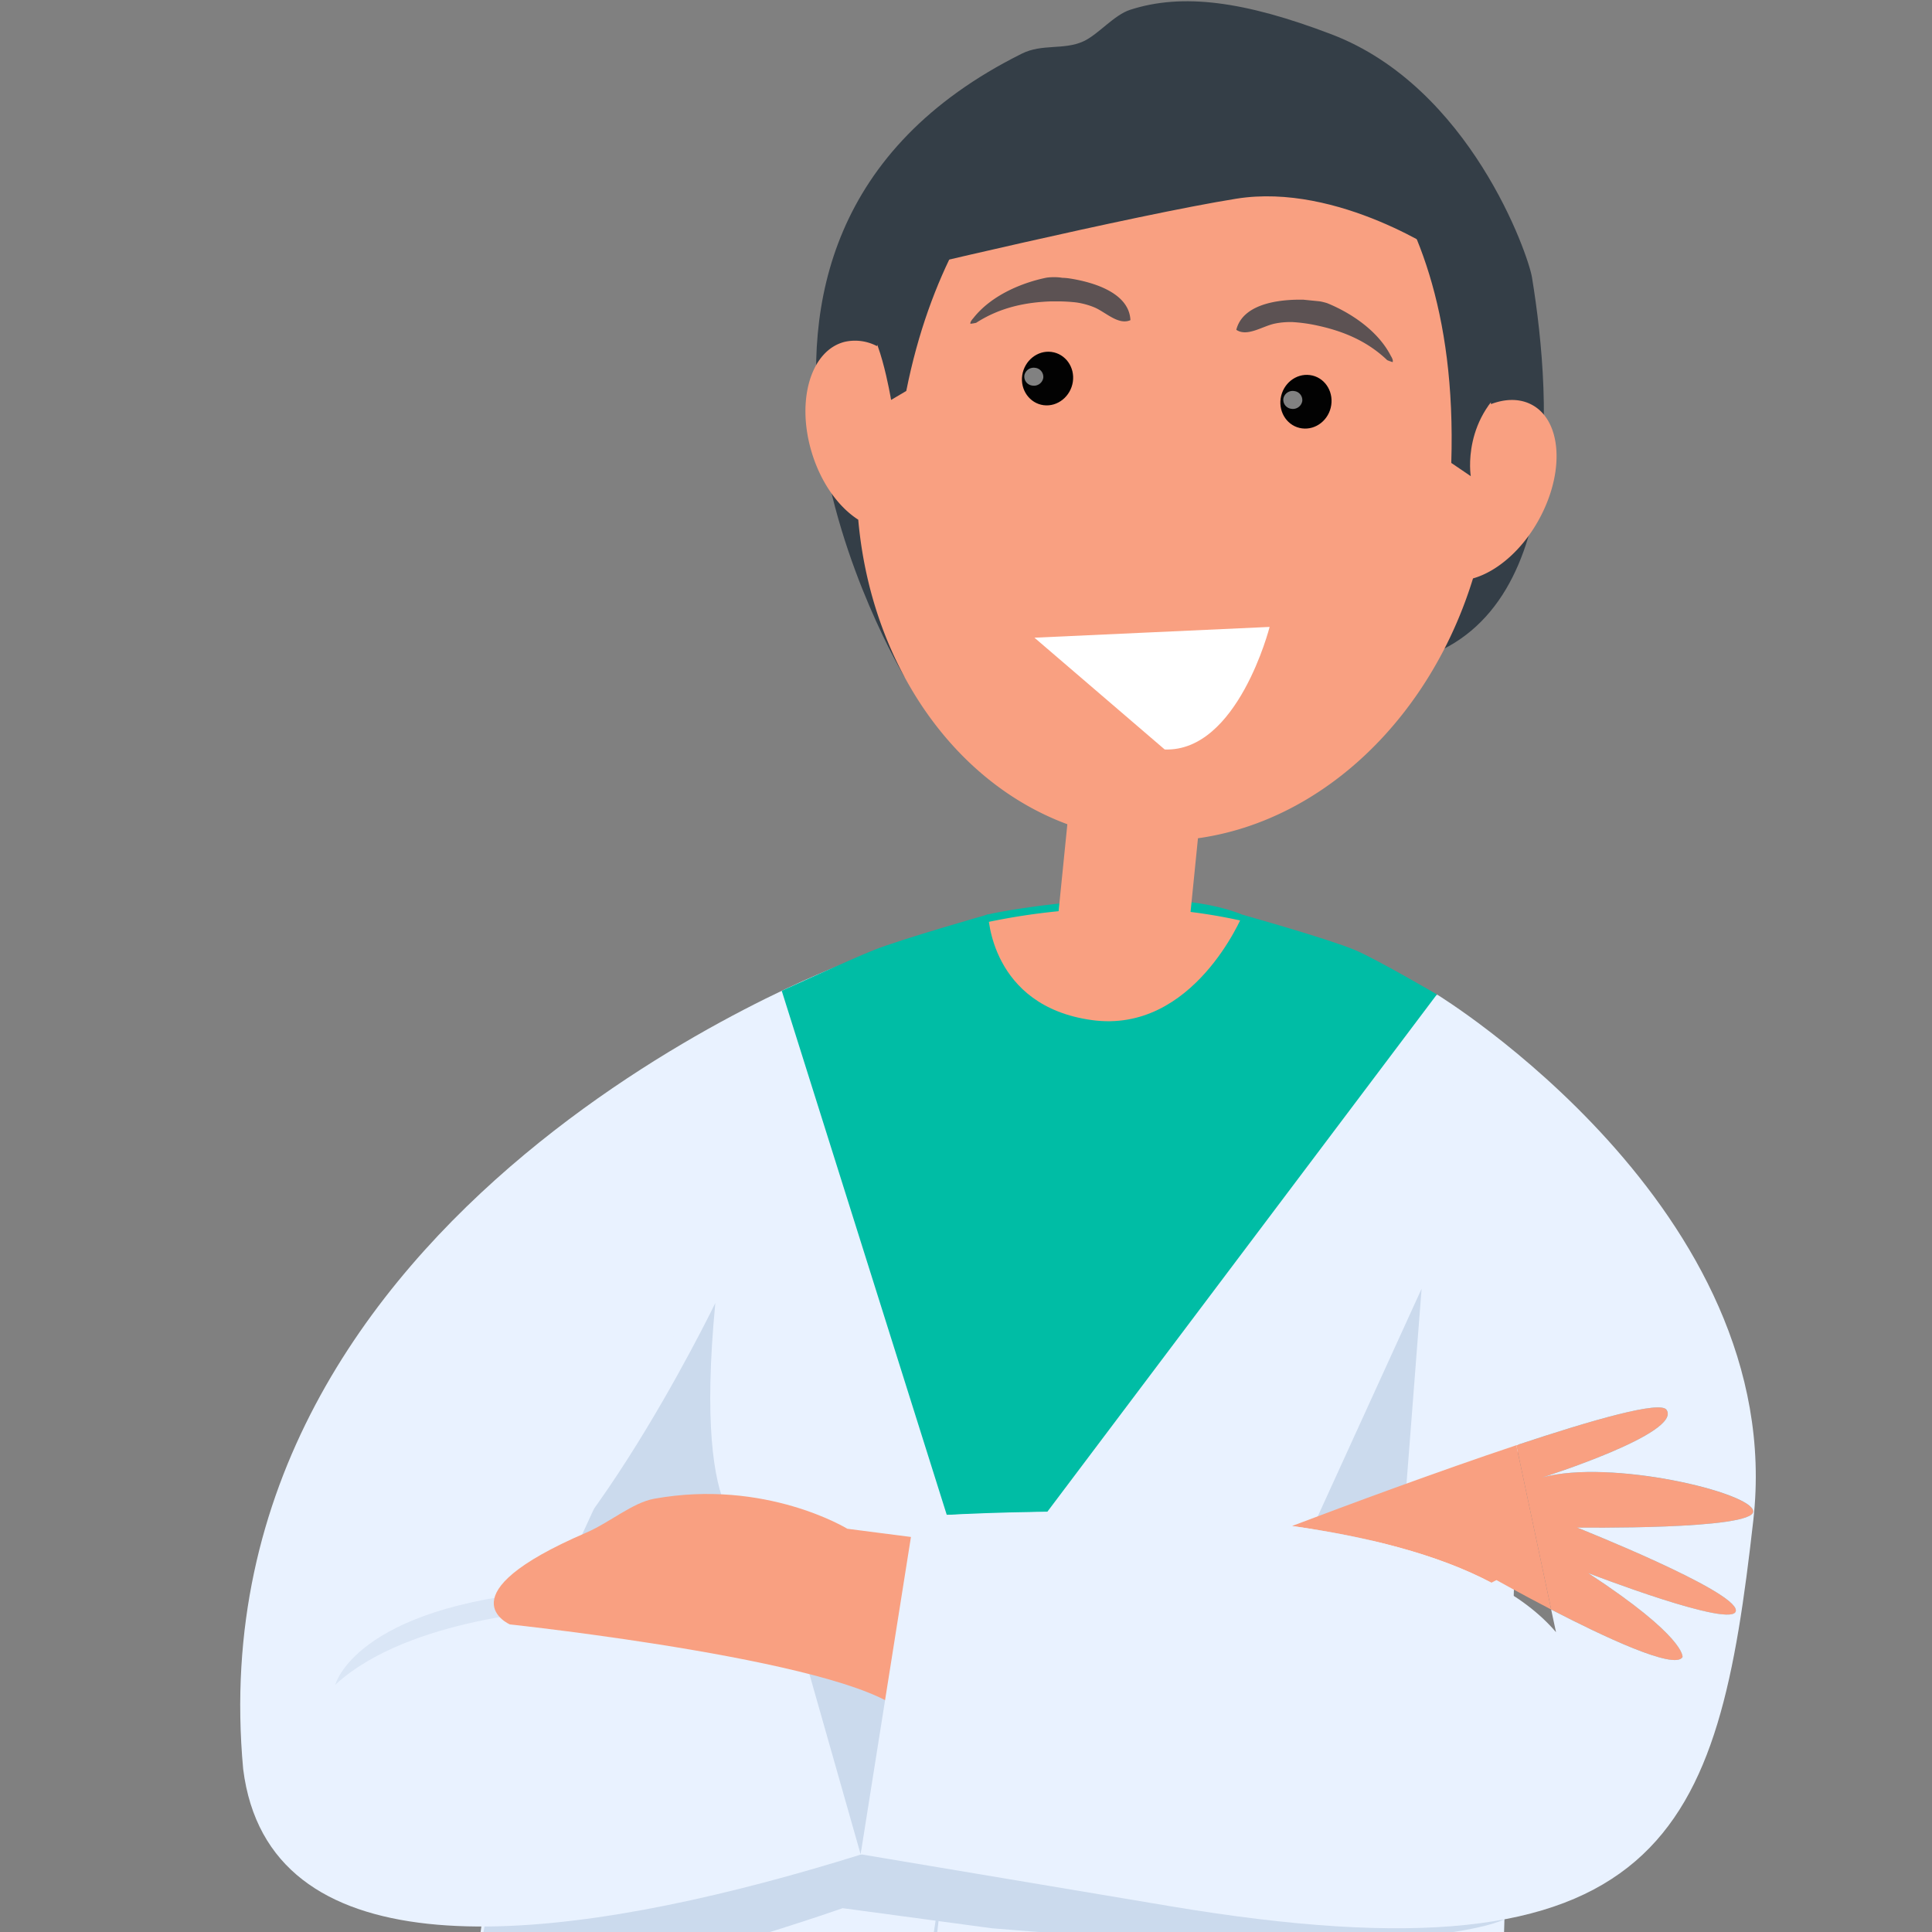 <svg id="_1" data-name="1" xmlns="http://www.w3.org/2000/svg" viewBox="0 0 792.9 792.9">
  <rect x="0" y="0" width="792.9" height="792.9" fill="#808080" stroke="none"/>
  <defs>
    <style>
      .cls-1 {
        fill: #00bda5;
      }

      .cls-2 {
        fill: #1353d3;
      }

      .cls-3 {
        fill: #f9a081;
      }

      .cls-4 {
        fill: #343e47;
      }

      .cls-5 {
        fill: #fff;
      }

      .cls-6 {
        fill: #020202;
      }

      .cls-7 {
        opacity: 0.5;
      }

      .cls-8 {
        opacity: 0.8;
      }

      .cls-9 {
        fill: #e9f2ff;
      }

      .cls-10 {
        fill: #cbdaed;
      }
    </style>
  </defs>
  <g id="_07" data-name="07">
    <g id="_9" data-name="9">
      <g id="_9-2" data-name="9">
        <path class="cls-1" d="M399.46,386.17s-.45-9.26,6.12-10.91S477,361.88,510,375.44s7.72,37.74,7.72,37.74L418.5,448.37Z"/>
        <path class="cls-2" d="M571.23,400.07S700,449.3,548.46,1009.38l-298.88,26.91S192.41,438.62,365.93,389.93Z"/>
        <polygon class="cls-3" points="430.6 412.28 484.31 417.05 497.16 289.18 443.46 284.41 430.6 412.28"/>
        <path class="cls-4" d="M371.17,277.71S263.46,99.55,419.4,22c8.3-4.13,17.12-1.38,25.16-5,6.17-2.79,12.56-10.84,19.32-13,21.39-6.89,46.76-3.58,82.61,10.1,56.83,21.67,80.71,90.34,82.24,99.71C637.24,165.83,643,262.43,571,273,472,287.62,371.17,277.71,371.17,277.71Z"/>
        <g>
          <path class="cls-3" d="M627.78,165.67c-4.73-2.16-10.27-1.95-15.88.18C605.39,96.4,559.23,41,497.89,35.41c-61-5.51-117.3,40.16-138,106.63a19.29,19.29,0,0,0-13.23-1.75c-13.62,3.42-19.81,23.28-13.82,44.37,3.67,12.94,11.07,23.31,19.39,28.62,6.18,69.89,52.48,125.81,114.09,131.37,61.22,5.52,117.66-40.46,138.21-107.27,10.18-2.86,21-12.31,27.86-25.68C642.52,192.07,640.46,171.46,627.78,165.67Z"/>
          <path class="cls-5" d="M424.54,261.71l96.52-4.42S508,308.66,478,307.59"/>
          <g>
            <g>
              <path class="cls-6" d="M440.3,156.71c-.9,6-6.28,10.33-12,9.58S418.63,160,419.53,154s6.28-10.33,12-9.57S441.2,150.67,440.3,156.71Z"/>
              <g class="cls-7">
                <path class="cls-5" d="M428.16,155.12a3.88,3.88,0,0,1-4.42,3.13,3.73,3.73,0,0,1-3.34-4.15,3.89,3.89,0,0,1,4.42-3.14A3.74,3.74,0,0,1,428.16,155.12Z"/>
              </g>
            </g>
            <g>
              <path class="cls-6" d="M525.59,163.51c-.89,6,3,11.55,8.76,12.3s11.11-3.53,12-9.57-3-11.56-8.75-12.31S526.49,157.46,525.59,163.51Z"/>
              <g class="cls-7">
                <path class="cls-5" d="M534.45,164.64a3.89,3.89,0,0,1-4.42,3.14,3.73,3.73,0,0,1-3.33-4.16,3.87,3.87,0,0,1,4.41-3.13A3.73,3.73,0,0,1,534.45,164.64Z"/>
              </g>
            </g>
          </g>
          <g class="cls-8">
            <path class="cls-4" d="M535.08,123c-.93,0-1.91,0-3,0-9.28.2-22.17,2.39-24.7,12.35,4.39,3,10.64-1.41,15.6-2.5a29.57,29.57,0,0,1,3.72-.56,33.55,33.55,0,0,1,3.75-.11,67.55,67.55,0,0,1,7.18.83c1.15.2,2.28.43,3.4.68,9.44,2.09,19.6,5.82,28.29,14.12a22.72,22.72,0,0,0,2.21.8c.25-.5,0-1.38-.71-2.52-5.51-10.8-17.15-18-26.07-21.64a23,23,0,0,0-3.12-.78,5526.83,5526.83,0,0,1-6.6-.66Z"/>
            <path class="cls-4" d="M439.29,114.33c.91.14,1.88.31,2.88.52,9.08,1.85,21.3,6.31,21.76,16.54-4.93,2.18-10.16-3.29-14.81-5.25a30.15,30.15,0,0,0-3.54-1.21,32.16,32.16,0,0,0-3.66-.78,66.33,66.33,0,0,0-7.21-.46c-1.17,0-2.33,0-3.48,0-9.69.36-20.42,2.21-30.63,8.8a19.85,19.85,0,0,1-2.33.39c-.14-.53.3-1.34,1.21-2.34,7.59-9.63,20.48-14.65,30-16.58a21.51,21.51,0,0,1,3.22-.21,20.81,20.81,0,0,1,3.31.27A22.57,22.57,0,0,1,439.29,114.33Z"/>
          </g>
        </g>
        <path class="cls-3" d="M457.08,428.22c48.84-1.79,86.63-14.13,114.15-28.15-30.74-15.12-64.84-26-100.51-27.22a270.24,270.24,0,0,0-114.18,20.76C369.16,412.42,396.85,430.42,457.08,428.22Z"/>
        <path class="cls-9" d="M603.61,1269.52l21.72-757.37-35.62-104L463.88,488.69l-75.32-105.9s-69.88,12.32-120.77,66.65-125.73,820.08-125.73,820.08Z"/>
        <path class="cls-5" d="M353.21,761l0,.13S320,755.48,353.21,761Z"/>
        <path class="cls-3" d="M683.92,578.57c6.62,9.58-50.93,27.77-50.93,27.77,28-7.66,86.06,6.23,86.57,13.89s-72.31,6.7-72.31,6.7,65.18,25.85,65.18,34-60.6-15.32-60.6-15.32c40.23,26.34,38.71,34.48,38.71,34.48-3.2,5.41-32.55-8.46-53.92-19.52l-14.31-67.43C654.32,582.46,681.34,574.84,683.92,578.57Z"/>
        <path class="cls-10" d="M309.57,629.45s-25.39,3.34-16-94.68c0,0-60.73,125.66-105.88,135.09Z"/>
        <polygon class="cls-10" points="388.56 758.59 330.55 1269.52 309.57 1269.52 388.56 758.59"/>
        <path class="cls-10" d="M617.43,787.7s-34,18.52-210.29,3.68l-61.32-8.26s-100.56,35.43-152.16,36.39l9-50.16,256.62-22.62Z"/>
        <path class="cls-9" d="M346.84,395.31,225.37,659.17l284.39-25.06,2.23-.86,31.06,51.86-3.25,1.67c-11.2,6.7-419.6,202.06-440,39.26C78.44,494.3,346.84,395.31,346.84,395.31Z"/>
        <polygon class="cls-10" points="371.94 681.29 330.55 681.29 353.21 761.01 371.94 681.29"/>
        <g class="cls-7">
          <path class="cls-10" d="M137.6,691.44s8-31.82,88.22-38.54l5.34,7.66S167.9,663.37,137.6,691.44Z"/>
        </g>
        <path class="cls-1" d="M320.83,406.63l67.73,215.1,41.25-1.27,159.9-212.35S565,393.66,556.16,389.93C545.07,385.24,510,375.44,510,375.44s-20.12,48.95-61.88,43.21-42.56-43.39-42.56-43.39-35.6,10.12-47,14.67C349,393.76,320.83,406.63,320.83,406.63Z"/>
        <path class="cls-4" d="M525.47,29.58c78.23,7.54,96.81,125.84,96.81,125.84-22.76,15.26-18.67,40-18.67,40l-8-5.43C599.6,64,527,35,527,35Z"/>
        <path class="cls-4" d="M453.25,35S391.1,64.14,371.94,160.45l-6.23,3.68s-5.4-32.57-12.5-31.2C353.21,132.93,388.12,51.79,453.25,35Z"/>
        <path class="cls-4" d="M592.92,105s-43.57-30.16-85.49-23.46-143.49,31-143.49,31S421.1,8.26,497.16,18.69,582.23,82.36,592.92,105Z"/>
        <polygon class="cls-10" points="577.24 608.87 583.43 528.9 530.57 644.77 552.82 650.49 577.24 608.87"/>
        <path class="cls-3" d="M614.15,648.47l-2.08,1.08c-22.22-11.76-51.47-19-81.83-23.27,22.52-8.53,59.81-22.39,92.07-33.15l14.31,67.43C624,654,614.15,648.47,614.15,648.47Z"/>
        <path class="cls-3" d="M388.56,632.68l-40.8-5.27s-33.55-20.58-79.28-12.32c-8.9,1.61-18.26,9.77-27.92,13.93-59.32,25.52-31.3,37.65-31.3,37.65s147.68,15.73,162.68,37.75l.21-3.28Z"/>
        <path class="cls-9" d="M375.15,622.62s80.8-6.86,155.09,3.66c30.36,4.3,59.61,11.51,81.83,23.27,10.69,5.65,19.76,12.36,26.53,20.31l-2-9.3c21.37,11.06,50.72,24.93,53.92,19.52,0,0,1.52-8.14-38.71-34.48,0,0,60.6,23.46,60.6,15.32s-65.18-34-65.18-34,72.82,1,72.31-6.7S661,598.68,633,606.34c0,0,57.55-18.19,50.93-27.77-2.58-3.73-29.6,3.89-61.61,14.56l-32.6-185S734,496.21,719.57,623.9,684.76,816.7,479.72,782.22C408.05,770.17,371.05,764,353.21,761Z"/>
      </g>
    </g>
  </g>
</svg>
